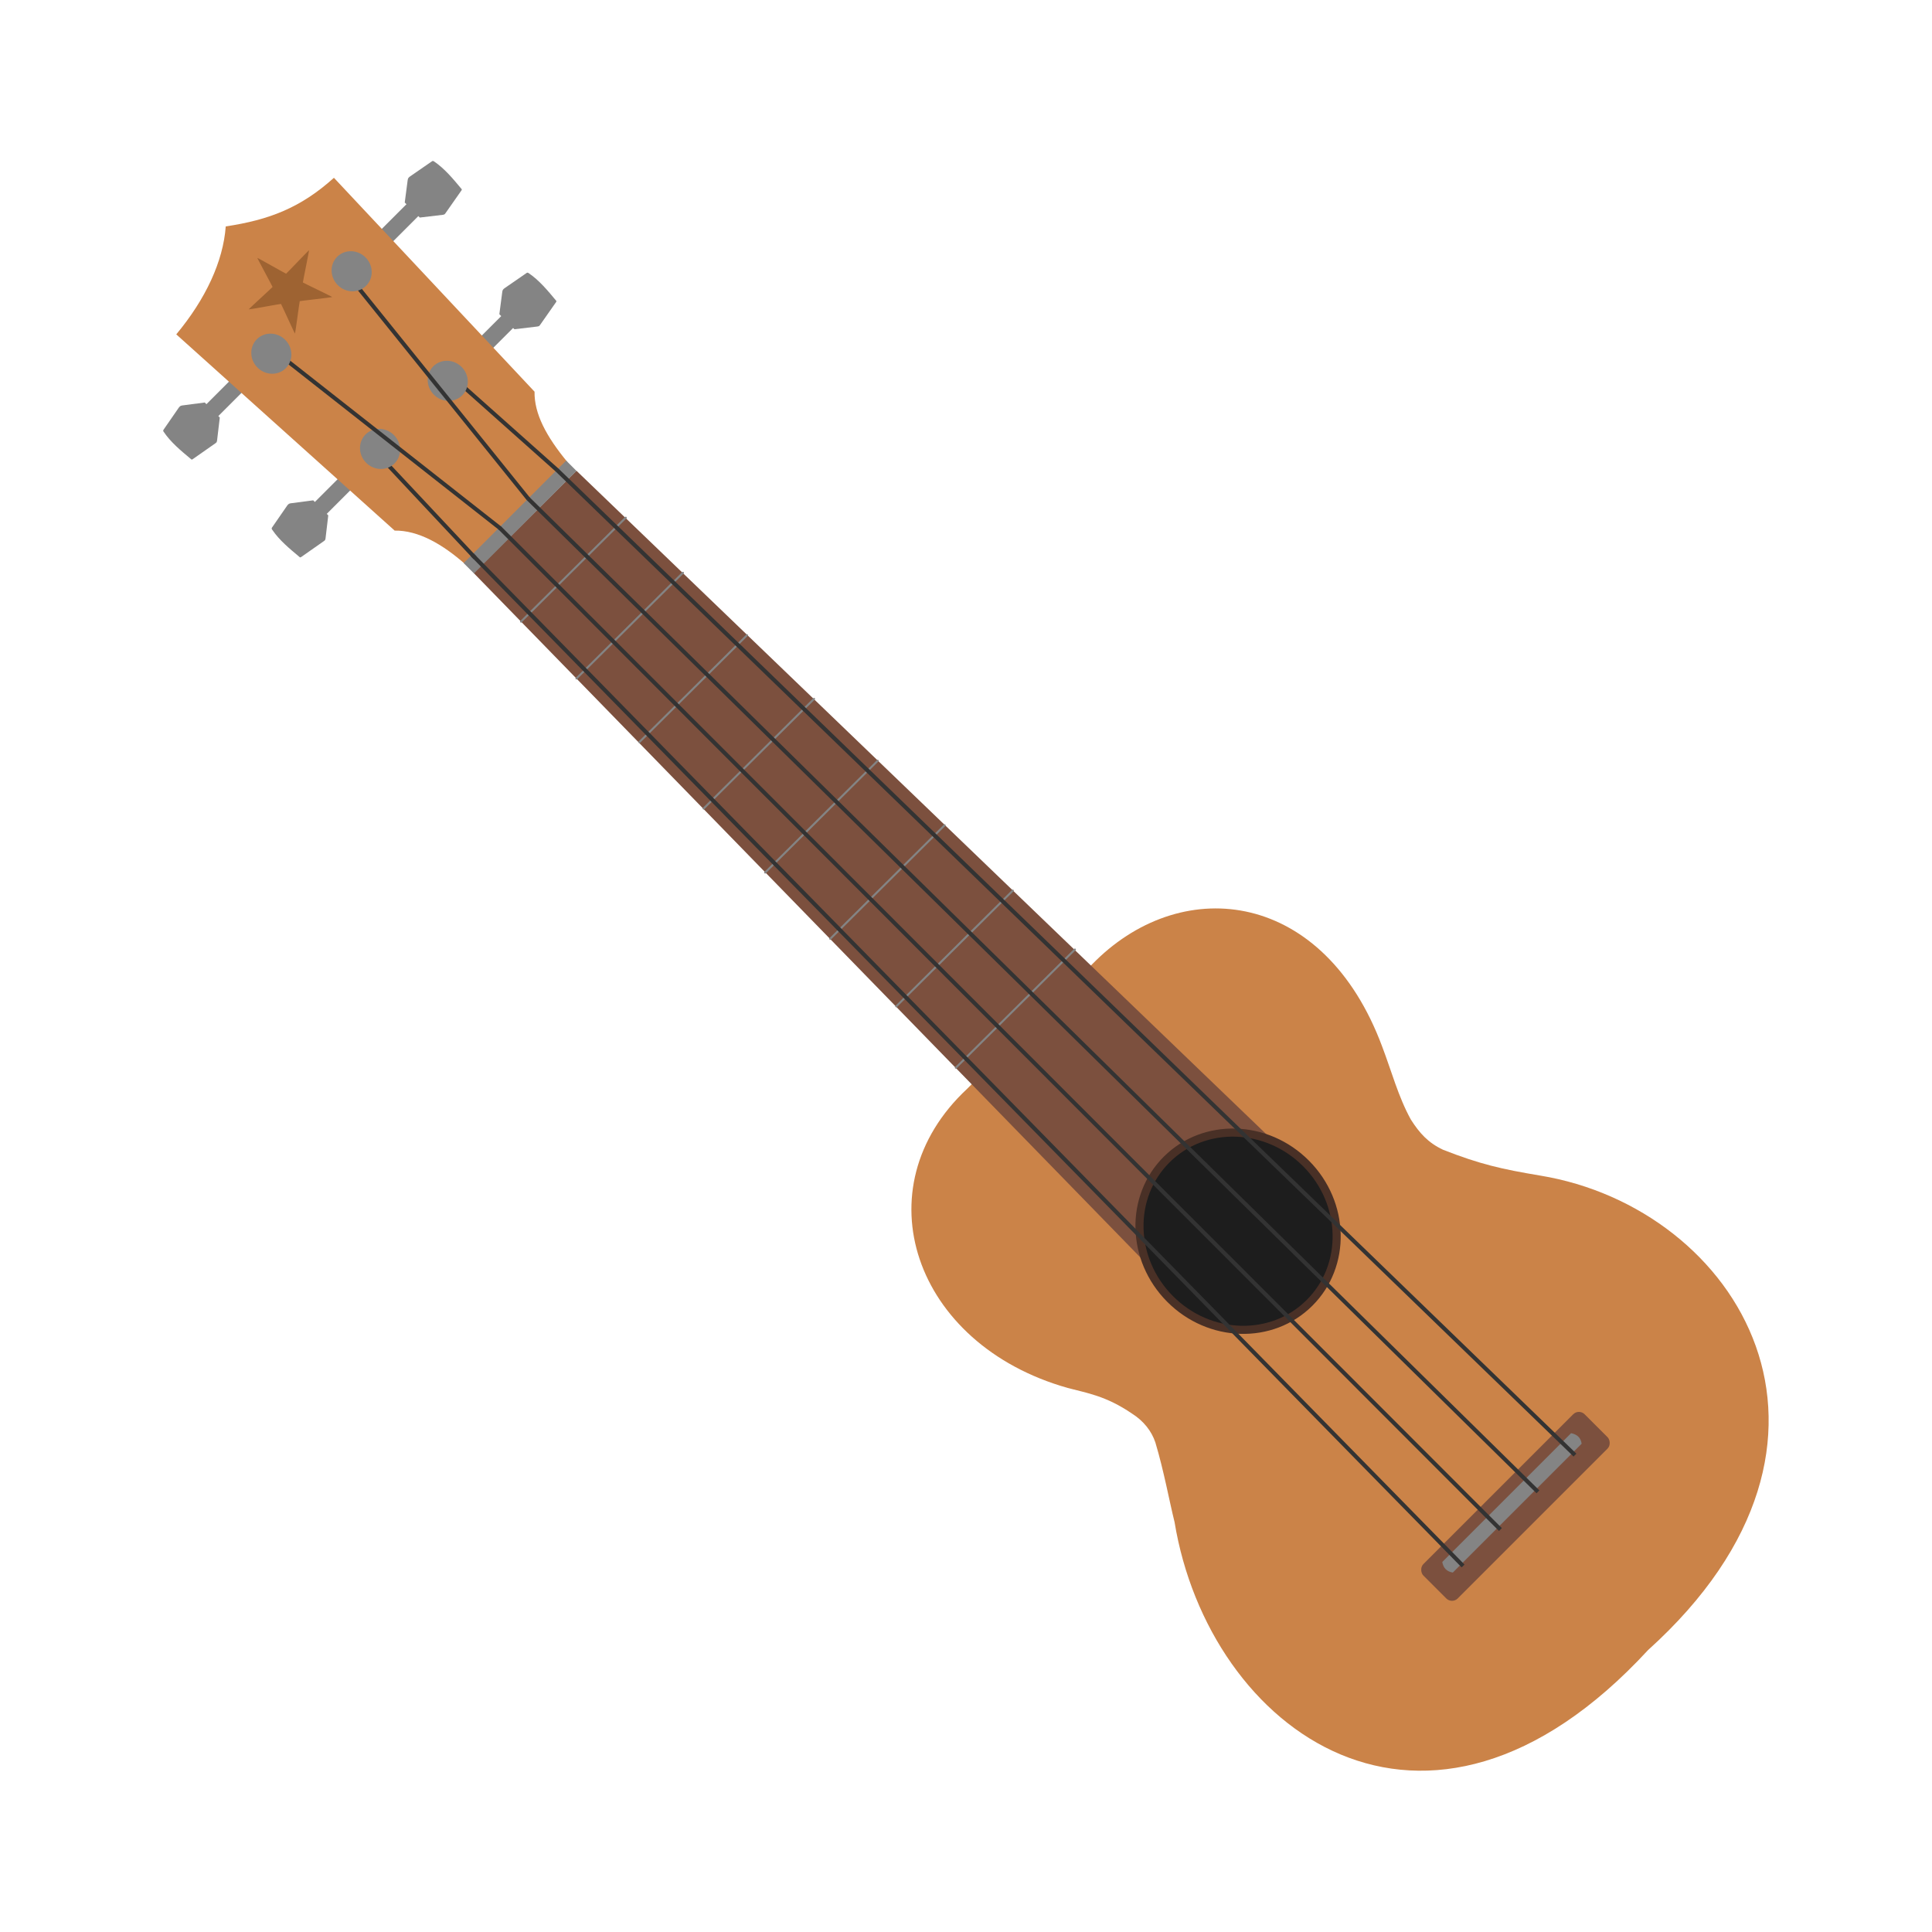 <svg:svg xmlns:dc="http://purl.org/dc/elements/1.1/" xmlns:ns1="http://sodipodi.sourceforge.net/DTD/sodipodi-0.dtd" xmlns:ns2="http://www.inkscape.org/namespaces/inkscape" xmlns:ns4="http://creativecommons.org/ns#" xmlns:rdf="http://www.w3.org/1999/02/22-rdf-syntax-ns#" xmlns:svg="http://www.w3.org/2000/svg" height="955.847" id="svg2" version="1.1" viewBox="-80.721 -79.654 955.847 955.847" width="955.847" ns1:docname="Simple Ukulele No Outline.svg" ns2:version="0.91 r13725">
  <svg:defs id="defs4">
    <svg:linearGradient id="linearGradient3714">
      <svg:stop id="stop3716" offset="0" style="stop-color:#ffffff" />
      <svg:stop id="stop3718" offset="1" style="stop-color:#67674e" />
    </svg:linearGradient>
    <svg:linearGradient id="linearGradient4328-4">
      <svg:stop id="stop4330-4" offset="0" style="stop-color:#ffd200" />
      <svg:stop id="stop4342-1" offset=".274" style="stop-color:#a7a70e" />
      <svg:stop id="stop4332-9" offset=".526" style="stop-color:#8f7600" />
      <svg:stop id="stop4334-5" offset=".644" style="stop-color:#f7f762" />
      <svg:stop id="stop4344-57" offset=".763" style="stop-color:#ffffff" />
      <svg:stop id="stop4336-47" offset="1" style="stop-color:#ebeb6e" />
    </svg:linearGradient>
  </svg:defs>
  <ns1:namedview bordercolor="#666666" borderopacity="1.0" fit-margin-bottom="0" fit-margin-left="0" fit-margin-right="0" fit-margin-top="0" id="base" pagecolor="#ffffff" showgrid="false" ns2:current-layer="layer1" ns2:cx="685.19383" ns2:cy="533.47683" ns2:document-units="px" ns2:pageopacity="0.0" ns2:pageshadow="2" ns2:window-height="1181" ns2:window-maximized="1" ns2:window-width="1920" ns2:window-x="0" ns2:window-y="19" ns2:zoom="0.5" />
  <svg:g id="layer1" transform="translate(209.175,-130.993)" ns2:groupmode="layer" ns2:label="Layer 1">
    <svg:g id="g4988" transform="matrix(-0.707,0.707,0.707,0.707,-47.087,8.437)">
      <svg:g id="g4468" transform="translate(38.91,16.828)" />
      <svg:g id="g4464" transform="translate(38.91,16.828)" />
      <svg:g id="g4460" transform="translate(38.91,16.828)" />
      <svg:g id="g4877">
        <svg:g id="g4836" style="fill:#848484;fill-opacity:1" transform="translate(38.91,16.828)">
          <svg:rect height="8.319" id="rect4172-6" style="fill:#848484;fill-opacity:1;stroke:none" width="34.016" x="90.197" y="55.462" />
          <svg:path d="m 67.969,49.615 c 0.09,-0.108 0.358,-0.224 0.358,-0.224 l 13.238,-2.418 c 0,0 0.705,-0.093 1.048,-0.009 0.343,0.084 0.852,0.445 0.852,0.445 l 8.931,6.862 -0.007,10.519 -8.957,7.059 c 0,0 -0.516,0.396 -0.788,0.46 -0.273,0.064 -1.01,-0.086 -1.01,-0.086 l -13.429,-2.365 c 0,0 -0.235,-0.064 -0.35,-0.202 -0.115,-0.138 -0.076,-0.334 -0.092,-0.505 -0.568,-6.322 -1.201,-12.811 0.007,-19.042 0.034,-0.175 0.085,-0.359 0.199,-0.496 z" id="rect4309" style="fill:#848484;fill-opacity:1;stroke:none" ns1:nodetypes="ccczcccczcczsaa" ns2:connector-curvature="0" />
        </svg:g>
        <svg:g id="g4840" style="fill:#848484;fill-opacity:1" transform="translate(38.91,15.62)">
          <svg:rect height="8.319" id="rect4172" style="fill:#848484;fill-opacity:1;stroke:none" width="35.641" x="200.58" y="56.647" />
          <svg:path d="m 256.76,50.823 c -0.09,-0.108 -0.358,-0.224 -0.358,-0.224 l -13.238,-2.418 c 0,0 -0.705,-0.093 -1.048,-0.009 -0.343,0.084 -0.852,0.445 -0.852,0.445 l -8.931,6.862 0.007,10.519 8.957,7.059 c 0,0 0.516,0.396 0.788,0.46 0.273,0.064 1.01,-0.086 1.01,-0.086 l 13.429,-2.365 c 0,0 0.235,-0.064 0.35,-0.202 0.115,-0.138 0.076,-0.334 0.092,-0.505 0.568,-6.322 1.201,-12.811 -0.007,-19.042 -0.034,-0.175 -0.085,-0.359 -0.199,-0.496 z" id="rect4309-4" style="fill:#848484;fill-opacity:1;stroke:none" ns1:nodetypes="ccczcccczcczsaa" ns2:connector-curvature="0" />
        </svg:g>
      </svg:g>
      <svg:g id="g4885" transform="translate(1.137,0)">
        <svg:g id="g4848" style="fill:#848484;fill-opacity:1" transform="translate(38.91,16.828)">
          <svg:rect height="8.319" id="rect4172-4" style="fill:#848484;fill-opacity:1;stroke:none" width="33.349" x="95.766" y="127.77" />
          <svg:path d="m 72.812,121.8 c 0.09,-0.108 0.358,-0.224 0.358,-0.224 l 13.238,-2.418 c 0,0 0.705,-0.093 1.048,-0.009 0.343,0.084 0.852,0.445 0.852,0.445 l 8.931,6.862 -0.007,10.519 -8.957,7.059 c 0,0 -0.516,0.396 -0.788,0.46 -0.273,0.064 -1.01,-0.086 -1.01,-0.086 l -13.429,-2.365 c 0,0 -0.235,-0.064 -0.35,-0.202 -0.115,-0.138 -0.076,-0.334 -0.092,-0.505 -0.568,-6.322 -1.201,-12.811 0.007,-19.042 0.034,-0.175 0.085,-0.359 0.199,-0.496 z" id="rect4309-7" style="fill:#848484;fill-opacity:1;stroke:none" ns1:nodetypes="ccczcccczcczsaa" ns2:connector-curvature="0" />
        </svg:g>
        <svg:g id="g4844" style="fill:#848484;fill-opacity:1" transform="translate(38.91,16.568)">
          <svg:rect height="8.319" id="rect4172-9" style="fill:#848484;fill-opacity:1;stroke:none" width="35.141" x="195.76" y="127.86" />
          <svg:path d="m 251.9,122.06 c -0.09,-0.108 -0.358,-0.224 -0.358,-0.224 l -13.238,-2.418 c 0,0 -0.705,-0.093 -1.048,-0.009 -0.343,0.084 -0.852,0.445 -0.852,0.445 l -8.931,6.862 0.007,10.519 8.957,7.059 c 0,0 0.516,0.396 0.788,0.46 0.273,0.064 1.01,-0.086 1.01,-0.086 l 13.429,-2.365 c 0,0 0.235,-0.064 0.35,-0.202 0.115,-0.138 0.076,-0.334 0.092,-0.505 0.568,-6.322 1.201,-12.811 -0.007,-19.042 -0.034,-0.175 -0.085,-0.359 -0.199,-0.496 z" id="rect4309-78" style="fill:#848484;fill-opacity:1;stroke:none" ns1:nodetypes="ccczcccczcczsaa" ns2:connector-curvature="0" />
        </svg:g>
      </svg:g>
      <svg:path d="m 154.8,578.148 c -61.708,0.635 -104.26,55.65 -70.21,130.17 5.326,11.905 11.979,23.289 15.558,35.717 1.677,7.746 2.089,13.975 -0.706,21.772 -7.926,18.163 -13.804,27.397 -24.972,43.057 -57.734,80.469 -27.089,211.72 128.3,203.74 162.33,6.542 181.63,-125.81 120.86,-210.49 -5.44,-9.066 -14.14,-21.576 -21.125,-34.544 -2.626,-5.244 -3.416,-11.587 -1.928,-18.219 2.903,-15.421 8.624,-23.028 13.522,-31.504 38.733,-69.145 2.512,-142.41 -69.486,-139.87" id="path3594" style="fill:#cb8348;fill-opacity:1" ns1:nodetypes="ccccccccccc" ns2:connector-curvature="0" />
      <svg:path d="m 155.52,714.658 c 22.299,23.161 67.73,19.521 87.758,2.274 l -6.461,-492.14 -71.747,0.25 z" id="path3592" style="fill:#7c503e;fill-opacity:1" ns1:nodetypes="ccccc" ns2:connector-curvature="0" />
      <svg:ellipse cx="197.49" cy="723.195" id="path2818" rx="47.488" ry="50.068" style="fill:#1d1d1d;fill-opacity:1;stroke:#493026;stroke-width:4;stroke-miterlimit:4;stroke-dasharray:none;stroke-opacity:1" transform="matrix(1,-0.003,0.003,1,0,0)" />
      <svg:g id="g4820" style="fill:#848484;fill-opacity:1;stroke:#848484;stroke-opacity:1">
        <svg:path d="m 162.95,342.254 75.065,-0.259" id="path3662" style="fill:#848484;fill-opacity:1;stroke:#848484;stroke-width:1px;stroke-linecap:round;stroke-opacity:1" ns1:nodetypes="cc" ns2:connector-curvature="0" />
        <svg:path d="m 161.14,431.911 78.478,-0.274" id="path3676" style="fill:#848484;fill-opacity:1;stroke:#848484;stroke-width:1px;stroke-linecap:round;stroke-opacity:1" ns1:nodetypes="cc" ns2:connector-curvature="0" />
        <svg:path d="m 160.315,477.878 79.709,-0.283" id="path3680" style="fill:#848484;fill-opacity:1;stroke:#848484;stroke-width:1px;stroke-linecap:round;stroke-opacity:1" ns1:nodetypes="cc" ns2:connector-curvature="0" />
        <svg:path d="m 159.31,524.608 81.244,-0.289" id="path3684" style="fill:#848484;fill-opacity:1;stroke:#848484;stroke-width:1px;stroke-linecap:round;stroke-opacity:1" ns1:nodetypes="cc" ns2:connector-curvature="0" />
        <svg:path d="m 158.19,566.948 82.994,-0.295" id="path3688" style="fill:#848484;fill-opacity:1;stroke:#848484;stroke-width:1px;stroke-linecap:round;stroke-opacity:1" ns1:nodetypes="cc" ns2:connector-curvature="0" />
        <svg:path d="m 161.765,387.982 76.978,-0.274" id="path4808" style="fill:#848484;fill-opacity:1;stroke:#848484;stroke-width:1px;stroke-linecap:round;stroke-opacity:1" ns1:nodetypes="cc" ns2:connector-curvature="0" />
        <svg:path d="m 163.515,297.982 74.228,-0.274" id="path4812" style="fill:#848484;fill-opacity:1;stroke:#848484;stroke-width:1px;stroke-linecap:round;stroke-opacity:1" ns1:nodetypes="cc" ns2:connector-curvature="0" />
        <svg:path d="m 164.265,258.697 72.978,-0.274" id="path4816" style="fill:#848484;fill-opacity:1;stroke:#848484;stroke-width:1px;stroke-linecap:round;stroke-opacity:1" ns1:nodetypes="cc" ns2:connector-curvature="0" />
      </svg:g>
      <svg:g id="g4432" transform="translate(47.334,14.828)" />
      <svg:path d="m 165.19,218.788 c -1.596,-16.461 -5.271,-28.482 -13.119,-36.087 l -4.64,-145.03 c 22.23,-1.164 37.444,-7.981 54.864,-20.84 13.138,11.337 32.389,18.381 55.08,20.459 l -7.752,145.07 c -8.386,8.133 -12.01,21.511 -12.938,36.535 l -71.499,-0.108 z" id="path3600" style="fill:#cb8348;fill-opacity:1" ns1:nodetypes="ccccccccc" ns2:connector-curvature="0" />
      <svg:path d="m 165.12,225.108 1.3e-4,-7.226 71.73,-0.011 0.011,7.225 -71.742,0.013 -4e-5,0 z" id="path3598" style="fill:#848484;fill-opacity:1" ns1:nodetypes="cccccc" ns2:connector-curvature="0" />
      <svg:path d="m 175.321,153.898 -3.716,64.139" id="path3850" style="fill:none;fill-opacity:1;stroke:#333333;stroke-width:2;stroke-miterlimit:4;stroke-dasharray:none;stroke-opacity:1" ns1:nodetypes="cc" ns2:connector-curvature="0" />
      <svg:rect height="24.036" id="rect4830" rx="4" ry="4" style="opacity:1;fill:#7c503e;fill-opacity:1;fill-rule:nonzero;stroke:none;stroke-width:12;stroke-linecap:round;stroke-linejoin:round;stroke-miterlimit:4;stroke-dasharray:none;stroke-dashoffset:0;stroke-opacity:1" width="112.853" x="142.45" y="903.909" />
      <svg:path d="m 153.8,909.792 90.154,0 c 1.723,2.461 1.787,4.923 0,7.384 l -90.154,0 c -2.001,-2.683 -1.494,-5.088 0,-7.384 z" id="rect2891" style="fill:#848484;fill-opacity:1" ns1:nodetypes="ccccc" ns2:connector-curvature="0" />
      <svg:path d="m 171.61,217.868 -11.493,700.93 -0.002,-0.516" id="path3602" style="fill:none;fill-opacity:1;stroke:#333333;stroke-width:2;stroke-miterlimit:4;stroke-dasharray:none;stroke-opacity:1" ns1:nodetypes="ccc" ns2:connector-curvature="0" />
      <svg:path d="m 228.56,144.218 2.454,75.727" id="path3852" style="fill:none;fill-opacity:1;stroke:#333333;stroke-width:2;stroke-miterlimit:4;stroke-dasharray:none;stroke-opacity:1" ns2:connector-curvature="0" />
      <svg:g id="g4832" transform="translate(0.995,0)">
        <svg:ellipse cx="177.65" cy="148.536" id="path4040" rx="9.706" ry="10.139" style="fill:#848484;fill-opacity:1;stroke:none" />
        <svg:ellipse cx="225.165" cy="148.673" id="path4040-1" rx="9.706" ry="10.139" style="fill:#848484;fill-opacity:1;stroke:none" />
      </svg:g>
      <svg:path d="M 175.745,69.771 191.75,218.011" id="path3858" style="fill:none;fill-opacity:1;stroke:#333333;stroke-width:2;stroke-miterlimit:4;stroke-dasharray:none;stroke-opacity:1" ns1:nodetypes="cc" ns2:connector-curvature="0" />
      <svg:path d="m 185.92,918.708 5.82,-700.84" id="path3604" style="fill:none;fill-opacity:1;stroke:#333333;stroke-width:2;stroke-miterlimit:4;stroke-dasharray:none;stroke-opacity:1" ns1:nodetypes="cc" ns2:connector-curvature="0" />
      <svg:path d="M 211.88,218.568 229.591,70.615" id="path3856" style="fill:none;fill-opacity:1;stroke:#333333;stroke-width:2;stroke-miterlimit:4;stroke-dasharray:none;stroke-opacity:1" ns1:nodetypes="cc" ns2:connector-curvature="0" />
      <svg:g id="g4804" transform="translate(1.045,0)">
        <svg:ellipse cx="172.886" cy="76.581" id="path4040-14" rx="9.706" ry="10.139" style="fill:#848484;fill-opacity:1;stroke:none" />
        <svg:ellipse cx="229.829" cy="77.317" id="path4040-8" rx="9.706" ry="10.139" style="fill:#848484;fill-opacity:1;stroke:none" />
      </svg:g>
      <svg:g id="g4384" style="fill:#9e6332;fill-opacity:1;stroke:none" transform="matrix(1.544,0,0,1.545,184.966,27.97)">
        <svg:path d="m 88,179.667 c -0.162,0.054 -9.71,-13.924 -9.873,-13.976 -0.163,-0.052 -16.015,5.886 -16.117,5.749 -0.102,-0.138 10.242,-13.538 10.241,-13.709 -0.001,-0.171 -10.547,-13.413 -10.448,-13.552 0.1,-0.139 16.04,5.557 16.202,5.503 0.162,-0.054 9.497,-14.176 9.66,-14.124 0.163,0.052 -0.329,16.972 -0.227,17.11 0.102,0.138 16.417,4.652 16.418,4.823 0.001,0.171 -16.243,4.932 -16.343,5.071 -0.1,0.139 0.649,17.051 0.487,17.105 z" id="path3181" style="fill:#9e6332;fill-opacity:1;stroke:none;stroke-width:0.252;stroke-opacity:0.159" transform="matrix(0.583,-0.191,0.191,0.583,-65.805,-55.201)" ns1:arg1="1.2490458" ns1:arg2="1.8773643" ns1:cx="80.666664" ns1:cy="157.66667" ns1:r1="23.190037" ns1:r2="8.4166965" ns1:sides="5" ns1:type="star" ns2:flatsided="false" ns2:randomized="0" ns2:rounded="0.01" ns2:transform-center-x="0.054854075" ns2:transform-center-y="-1.6456884" />
      </svg:g>
      <svg:path d="m 211.9,218.268 0.35,700.511" id="path3606" style="fill:none;fill-opacity:1;stroke:#333333;stroke-width:2;stroke-miterlimit:4;stroke-dasharray:none;stroke-opacity:1" ns1:nodetypes="cc" ns2:connector-curvature="0" />
      <svg:path d="m 238.06,918.452 -7.1,-700.553" id="path3608" style="fill:none;fill-opacity:1;stroke:#333333;stroke-width:2;stroke-miterlimit:4;stroke-dasharray:none;stroke-opacity:1" ns1:nodetypes="cc" ns2:connector-curvature="0" />
    </svg:g>
  </svg:g>
</svg:svg>